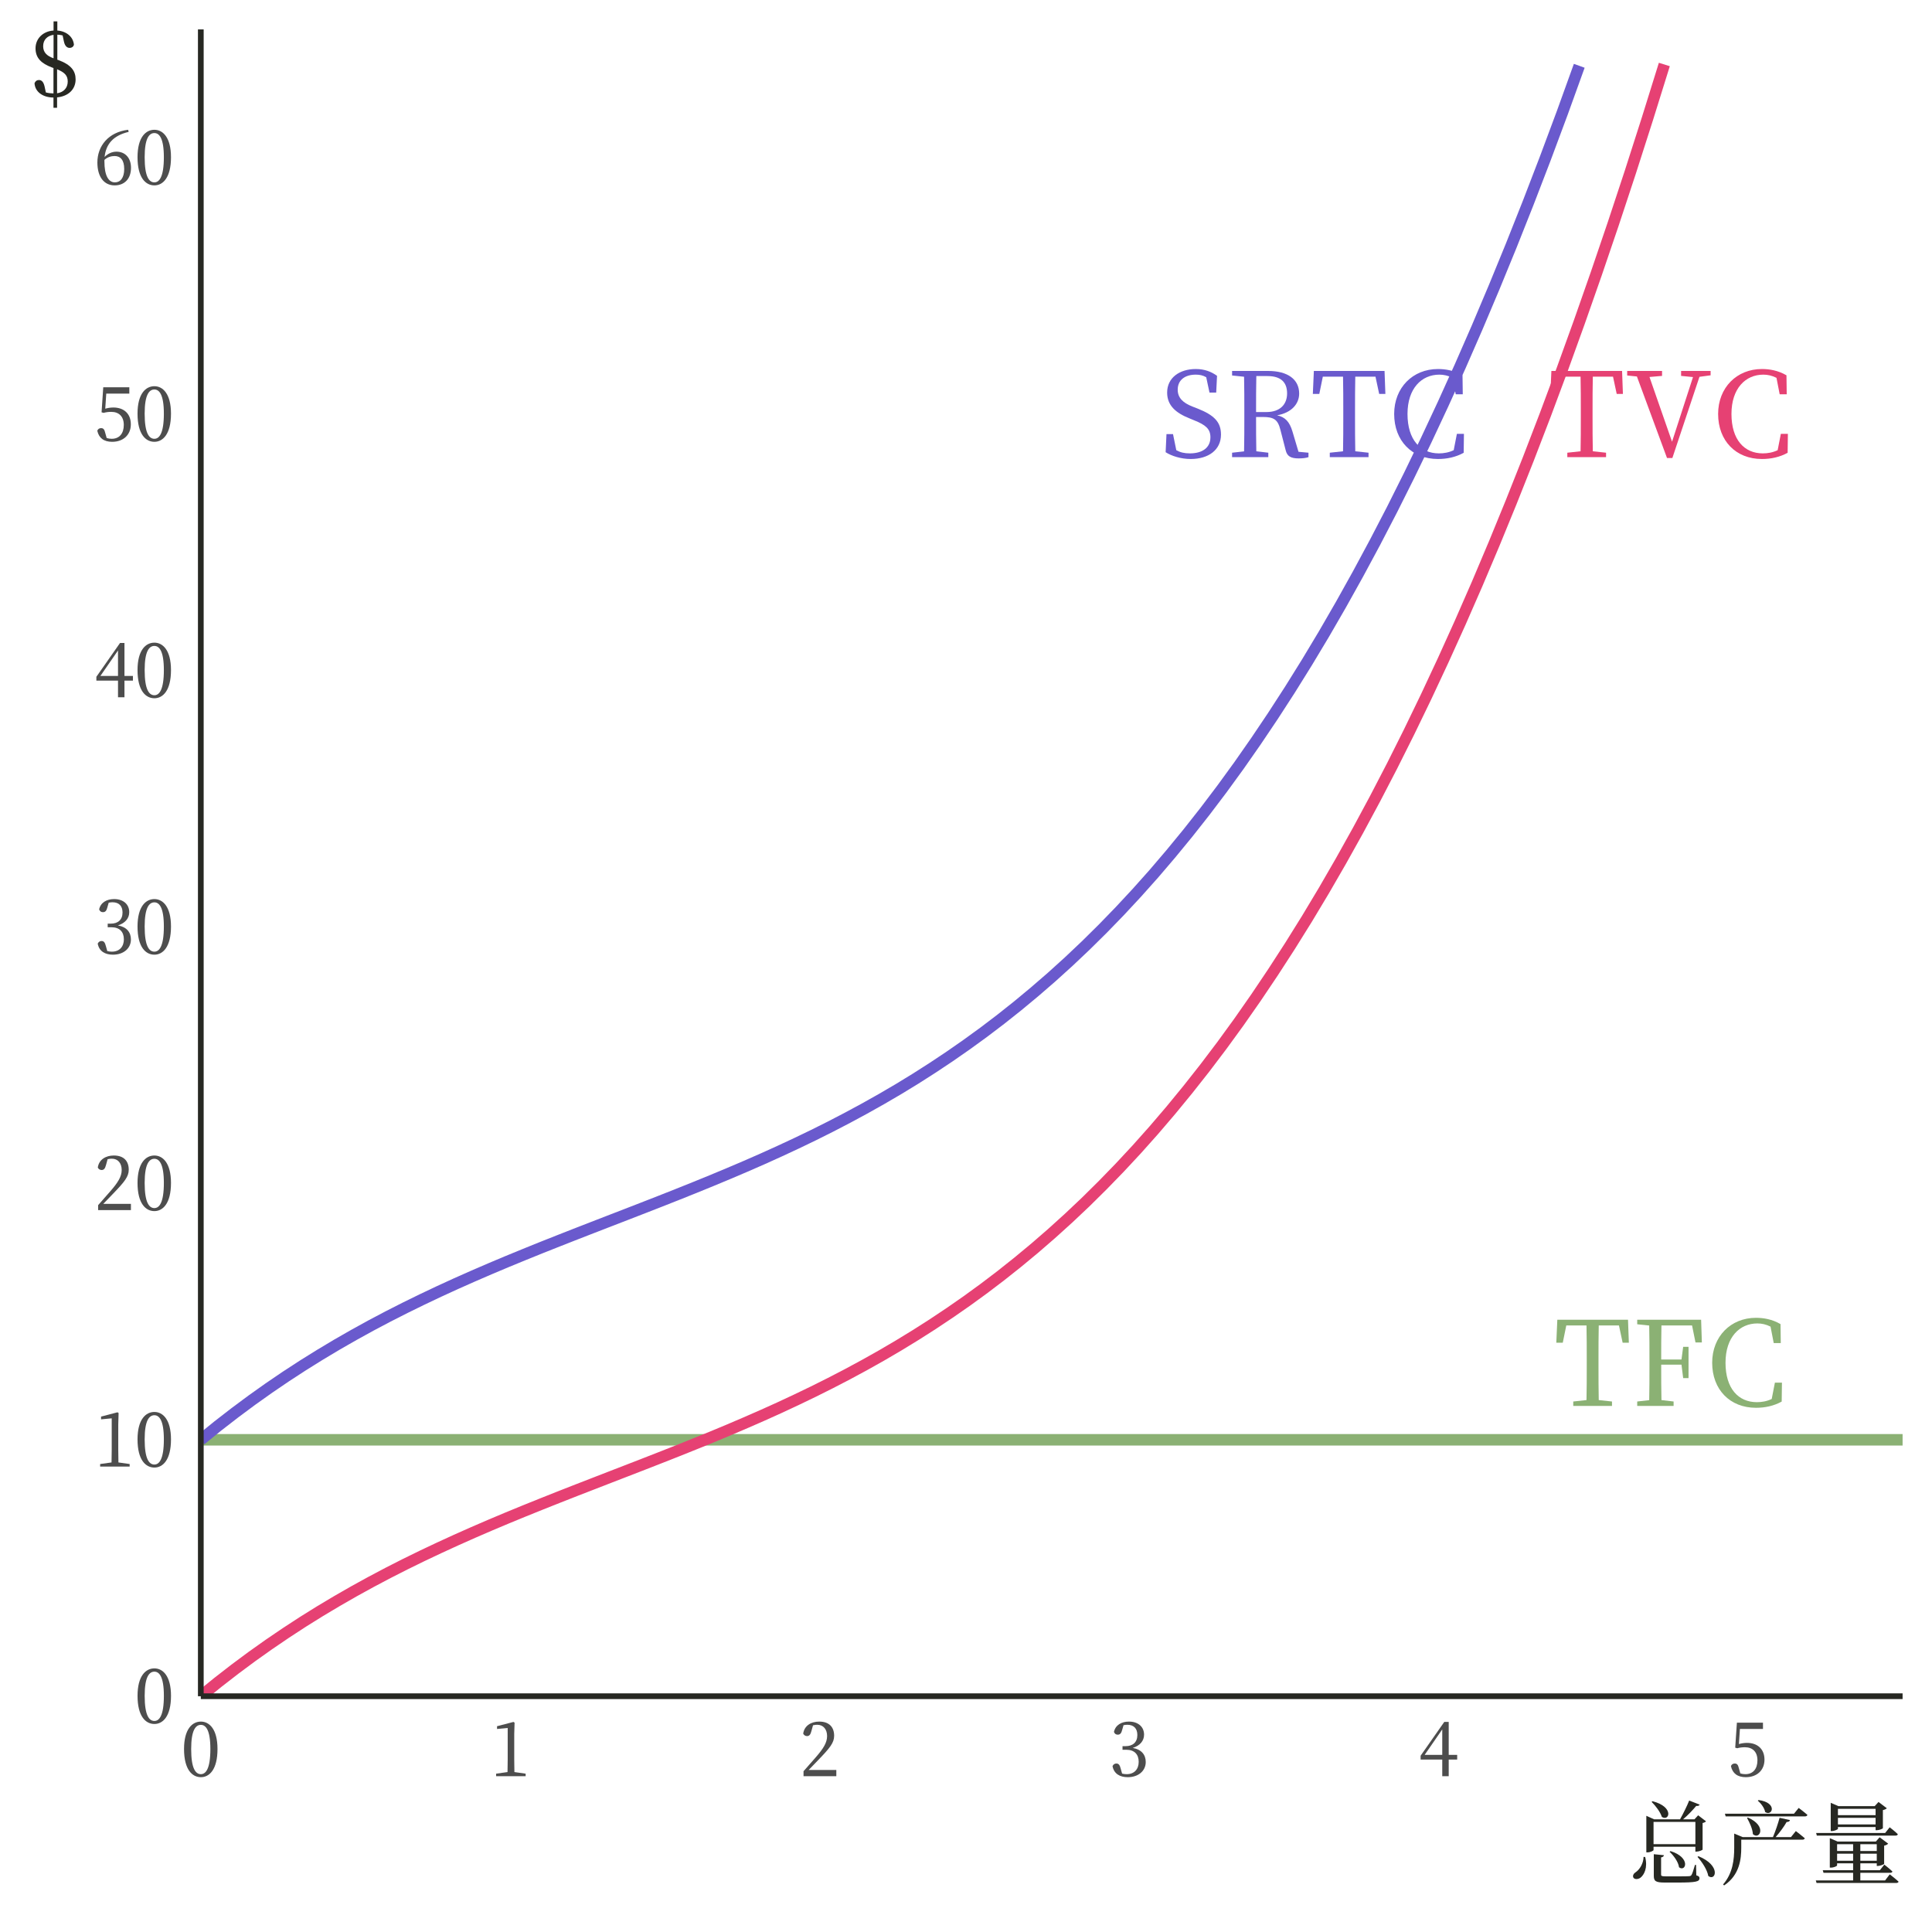 <?xml version="1.0" encoding="UTF-8"?>
<svg xmlns="http://www.w3.org/2000/svg" xmlns:xlink="http://www.w3.org/1999/xlink" width="360pt" height="360pt" viewBox="0 0 360 360" version="1.1">
<defs>
<g>
<symbol overflow="visible" id="glyph0-0">
<path style="stroke:none;" d="M 2.188 2.625 L 19.719 2.625 L 19.719 -19.281 L 2.188 -19.281 Z M 10.953 -9.219 L 3.984 -18.188 L 17.922 -18.188 Z M 11.656 -8.328 L 18.625 -17.281 L 18.625 0.641 Z M 3.984 1.531 L 10.953 -7.422 L 17.922 1.531 Z M 3.281 -17.281 L 10.25 -8.328 L 3.281 0.641 Z M 3.281 -17.281 "/>
</symbol>
<symbol overflow="visible" id="glyph0-1">
<path style="stroke:none;" d="M 6 -9.438 C 4.266 -10.125 3.281 -11.047 3.281 -12.578 C 3.281 -14.422 4.703 -15.375 6.641 -15.375 C 7.375 -15.375 7.969 -15.25 8.594 -14.891 L 9.203 -12.031 L 10.453 -12.031 L 10.609 -15.156 C 9.547 -15.922 8.281 -16.422 6.656 -16.422 C 3.641 -16.422 1.312 -14.812 1.312 -12.031 C 1.312 -9.609 2.953 -8.234 5.453 -7.234 L 6.359 -6.859 C 8.5 -6 9.375 -5.25 9.375 -3.703 C 9.375 -1.75 7.859 -0.703 5.547 -0.703 C 4.516 -0.703 3.797 -0.875 3.016 -1.297 L 2.406 -4.297 L 1.188 -4.297 L 1.031 -0.922 C 2.125 -0.219 3.875 0.344 5.703 0.344 C 9.031 0.344 11.344 -1.359 11.344 -4.203 C 11.344 -6.469 10.172 -7.797 6.969 -9.062 Z M 6 -9.438 "/>
</symbol>
<symbol overflow="visible" id="glyph0-2">
<path style="stroke:none;" d="M 5.547 -8.406 C 5.547 -10.891 5.547 -12.984 5.594 -15.109 L 7.672 -15.109 C 10.188 -15.109 11.328 -13.938 11.328 -11.875 C 11.328 -9.875 10.062 -8.406 7.484 -8.406 Z M 13.453 -1 L 12.328 -4.781 C 11.781 -6.609 10.969 -7.469 9.469 -7.797 C 12.203 -8.281 13.578 -9.969 13.578 -11.844 C 13.578 -14.5 11.438 -16.062 7.797 -16.062 L 1.078 -16.062 L 1.078 -15.219 L 3.312 -14.984 C 3.359 -12.875 3.359 -10.75 3.359 -8.609 L 3.359 -7.422 C 3.359 -5.281 3.359 -3.172 3.312 -1.078 L 1.078 -0.828 L 1.078 0 L 7.828 0 L 7.828 -0.828 L 5.594 -1.094 C 5.547 -3.156 5.547 -5.25 5.547 -7.484 L 6.812 -7.484 C 8.812 -7.484 9.594 -7.047 10.078 -5.109 L 11.062 -1.297 C 11.328 -0.172 12 0.234 13.5 0.234 C 14.234 0.234 14.859 0.156 15.312 0 L 15.312 -0.828 Z M 13.453 -1 "/>
</symbol>
<symbol overflow="visible" id="glyph0-3">
<path style="stroke:none;" d="M 12.156 -15 L 12.844 -11.781 L 14 -11.781 L 13.844 -16.062 L 0.672 -16.062 L 0.484 -11.781 L 1.688 -11.781 L 2.344 -15 L 6.109 -15 C 6.156 -12.906 6.156 -10.75 6.156 -8.609 L 6.156 -7.422 C 6.156 -5.281 6.156 -3.172 6.109 -1.094 L 3.641 -0.828 L 3.641 0 L 10.859 0 L 10.859 -0.828 L 8.391 -1.094 C 8.344 -3.203 8.344 -5.328 8.344 -7.422 L 8.344 -8.609 C 8.344 -10.75 8.344 -12.906 8.391 -15 Z M 12.156 -15 "/>
</symbol>
<symbol overflow="visible" id="glyph0-4">
<path style="stroke:none;" d="M 12.844 -4.344 L 12.25 -1.297 C 11.328 -0.859 10.391 -0.703 9.484 -0.703 C 6.047 -0.703 3.641 -3.234 3.641 -8.047 C 3.641 -12.812 6.266 -15.375 9.578 -15.375 C 10.391 -15.375 11.188 -15.203 12.031 -14.781 L 12.625 -11.719 L 13.938 -11.719 L 13.891 -15.25 C 12.312 -16.172 10.688 -16.422 9.312 -16.422 C 4.625 -16.422 1.156 -12.953 1.156 -8.047 C 1.156 -3.047 4.469 0.344 9.312 0.344 C 11.016 0.344 12.625 0 14.109 -0.812 L 14.156 -4.344 Z M 12.844 -4.344 "/>
</symbol>
<symbol overflow="visible" id="glyph0-5">
<path style="stroke:none;" d="M 15.859 -16.062 L 10.359 -16.062 L 10.359 -15.141 L 12.578 -14.922 L 8.672 -2.875 L 4.469 -14.938 L 6.812 -15.141 L 6.812 -16.062 L 0.312 -16.062 L 0.312 -15.219 L 2.125 -15.031 L 7.734 0.156 L 8.734 0.156 L 13.781 -14.969 L 15.859 -15.25 Z M 15.859 -16.062 "/>
</symbol>
<symbol overflow="visible" id="glyph0-6">
<path style="stroke:none;" d="M 11.297 -15 L 11.938 -11.828 L 13.125 -11.828 L 12.984 -16.062 L 1.078 -16.062 L 1.078 -15.219 L 3.312 -14.984 C 3.359 -12.875 3.359 -10.75 3.359 -8.609 L 3.359 -7.422 C 3.359 -5.281 3.359 -3.172 3.312 -1.078 L 1.078 -0.828 L 1.078 0 L 7.859 0 L 7.859 -0.828 L 5.594 -1.094 C 5.547 -3.203 5.547 -5.344 5.547 -7.688 L 9.328 -7.688 L 9.641 -5.188 L 10.641 -5.188 L 10.641 -11.016 L 9.641 -11.016 L 9.328 -8.656 L 5.547 -8.656 C 5.547 -10.828 5.547 -12.922 5.594 -15 Z M 11.297 -15 "/>
</symbol>
<symbol overflow="visible" id="glyph1-0">
<path style="stroke:none;" d="M 1.359 1.625 L 12.234 1.625 L 12.234 -11.969 L 1.359 -11.969 Z M 6.797 -5.719 L 2.469 -11.281 L 11.125 -11.281 Z M 7.234 -5.172 L 11.547 -10.719 L 11.547 0.391 Z M 2.469 0.953 L 6.797 -4.609 L 11.125 0.953 Z M 2.031 -10.719 L 6.359 -5.172 L 2.031 0.391 Z M 2.031 -10.719 "/>
</symbol>
<symbol overflow="visible" id="glyph1-1">
<path style="stroke:none;" d="M 1.938 -5.062 C 1.938 -8.625 2.797 -9.562 3.75 -9.562 C 4.656 -9.562 5.516 -8.625 5.516 -5.062 C 5.516 -1.359 4.656 -0.375 3.75 -0.375 C 2.797 -0.375 1.938 -1.344 1.938 -5.062 Z M 3.75 -10.172 C 2.141 -10.172 0.609 -8.781 0.609 -5.062 C 0.609 -1.203 2.141 0.188 3.75 0.188 C 5.312 0.188 6.844 -1.203 6.844 -5.062 C 6.844 -8.781 5.312 -10.172 3.75 -10.172 Z M 3.75 -10.172 "/>
</symbol>
<symbol overflow="visible" id="glyph1-2">
<path style="stroke:none;" d="M 4.516 -0.766 C 4.5 -1.547 4.484 -2.359 4.484 -3.141 L 4.484 -7.812 L 4.547 -9.969 L 4.344 -10.109 L 1.281 -9.312 L 1.281 -8.797 L 3.266 -8.984 L 3.266 -3.141 C 3.266 -2.359 3.25 -1.547 3.234 -0.766 L 1.109 -0.469 L 1.109 0 L 6.609 0 L 6.609 -0.469 Z M 4.516 -0.766 "/>
</symbol>
<symbol overflow="visible" id="glyph1-3">
<path style="stroke:none;" d="M 1.688 -1.156 C 2.375 -1.859 3.047 -2.562 3.438 -2.969 C 5.672 -5.281 6.438 -6.234 6.438 -7.531 C 6.438 -9.078 5.578 -10.172 3.656 -10.172 C 2.172 -10.172 0.875 -9.422 0.672 -7.922 C 0.812 -7.641 1.078 -7.469 1.391 -7.469 C 1.766 -7.469 2.031 -7.703 2.203 -8.406 L 2.5 -9.484 C 2.812 -9.562 3.078 -9.578 3.297 -9.578 C 4.422 -9.578 5.125 -8.734 5.125 -7.469 C 5.125 -6.266 4.438 -5.141 2.984 -3.484 C 2.344 -2.734 1.547 -1.828 0.734 -0.922 L 0.734 0 L 6.844 0 L 6.844 -1.156 Z M 1.688 -1.156 "/>
</symbol>
<symbol overflow="visible" id="glyph1-4">
<path style="stroke:none;" d="M 2.703 -9.5 C 2.984 -9.562 3.219 -9.578 3.422 -9.578 C 4.594 -9.578 5.281 -8.906 5.281 -7.672 C 5.281 -6.328 4.438 -5.594 3.094 -5.594 L 2.516 -5.594 L 2.516 -4.922 L 3.219 -4.922 C 4.75 -4.922 5.531 -4.047 5.531 -2.672 C 5.531 -1.312 4.719 -0.375 3.297 -0.375 C 3.016 -0.375 2.734 -0.406 2.438 -0.484 L 2.188 -1.375 C 2.016 -2.047 1.828 -2.359 1.375 -2.359 C 1.062 -2.359 0.812 -2.203 0.656 -1.875 C 0.922 -0.438 2.031 0.188 3.5 0.188 C 5.484 0.188 6.844 -1 6.844 -2.641 C 6.844 -3.969 6.078 -4.969 4.422 -5.266 C 5.781 -5.688 6.531 -6.594 6.531 -7.734 C 6.531 -9.188 5.438 -10.172 3.719 -10.172 C 2.344 -10.172 1.203 -9.547 0.922 -8.25 C 1.062 -7.875 1.312 -7.734 1.625 -7.734 C 2.094 -7.734 2.297 -8.016 2.453 -8.625 Z M 2.703 -9.5 "/>
</symbol>
<symbol overflow="visible" id="glyph1-5">
<path style="stroke:none;" d="M 1.156 -3.969 L 4.438 -8.719 L 4.438 -3.969 Z M 7.219 -3.969 L 5.641 -3.969 L 5.641 -10.109 L 4.812 -10.109 L 0.406 -3.812 L 0.406 -3.094 L 4.438 -3.094 L 4.438 0 L 5.641 0 L 5.641 -3.094 L 7.219 -3.094 Z M 7.219 -3.969 "/>
</symbol>
<symbol overflow="visible" id="glyph1-6">
<path style="stroke:none;" d="M 2.25 -8.797 L 6.547 -8.797 L 6.547 -9.969 L 1.688 -9.969 L 1.375 -5.312 L 1.75 -5.203 C 2.234 -5.344 2.719 -5.391 3.188 -5.391 C 4.609 -5.391 5.516 -4.531 5.516 -2.953 C 5.516 -1.391 4.719 -0.375 3.266 -0.375 C 2.938 -0.375 2.641 -0.422 2.328 -0.516 L 2.078 -1.406 C 1.906 -2.141 1.719 -2.359 1.281 -2.359 C 0.953 -2.359 0.688 -2.188 0.578 -1.875 C 0.875 -0.5 1.828 0.188 3.344 0.188 C 5.453 0.188 6.828 -1.125 6.828 -3.078 C 6.828 -5.078 5.5 -6.203 3.578 -6.203 C 3.031 -6.203 2.562 -6.125 2.062 -5.984 Z M 2.25 -8.797 "/>
</symbol>
<symbol overflow="visible" id="glyph1-7">
<path style="stroke:none;" d="M 1.906 -4.562 C 2.484 -5.094 3.188 -5.281 3.812 -5.281 C 4.875 -5.281 5.594 -4.547 5.594 -2.875 C 5.594 -1.203 4.875 -0.375 3.859 -0.375 C 2.641 -0.375 1.906 -1.688 1.906 -4.266 Z M 6.328 -10.172 C 2.656 -9.734 0.594 -7.156 0.594 -4.078 C 0.594 -1.406 1.828 0.188 3.812 0.188 C 5.609 0.188 6.859 -1 6.859 -3.094 C 6.859 -4.922 5.781 -6.094 4.156 -6.094 C 3.344 -6.094 2.562 -5.75 1.938 -5.109 C 2.203 -7.547 3.578 -9.109 6.422 -9.781 Z M 6.328 -10.172 "/>
</symbol>
<symbol overflow="visible" id="glyph2-0">
<path style="stroke:none;" d="M 1.703 2.047 L 15.297 2.047 L 15.297 -14.953 L 1.703 -14.953 Z M 8.5 -7.156 L 3.094 -14.109 L 13.906 -14.109 Z M 9.047 -6.453 L 14.453 -13.406 L 14.453 0.5 Z M 3.094 1.188 L 8.5 -5.766 L 13.906 1.188 Z M 2.547 -13.406 L 7.953 -6.453 L 2.547 0.5 Z M 2.547 -13.406 "/>
</symbol>
<symbol overflow="visible" id="glyph2-1">
<path style="stroke:none;" d="M 4.234 -14.125 C 4.969 -13.406 5.859 -12.234 6.141 -11.328 C 7.516 -10.406 8.531 -13.172 4.406 -14.25 Z M 2.734 -3.875 C 2.719 -2.625 1.969 -1.484 1.281 -1.031 C 0.906 -0.797 0.656 -0.406 0.828 -0.031 C 1.047 0.359 1.703 0.328 2.141 0.016 C 2.844 -0.516 3.547 -1.859 3.031 -3.859 Z M 12.391 -10.391 L 12.391 -6.25 L 4.594 -6.25 L 4.594 -10.391 Z M 12.391 -5.766 L 12.391 -4.859 L 12.594 -4.859 C 13.062 -4.859 13.719 -5.141 13.734 -5.234 L 13.734 -10.188 C 14.047 -10.25 14.281 -10.391 14.375 -10.5 L 12.906 -11.625 L 12.219 -10.875 L 10.094 -10.875 C 11.016 -11.656 11.938 -12.641 12.547 -13.375 C 12.906 -13.328 13.109 -13.438 13.188 -13.609 L 11.234 -14.375 C 10.828 -13.344 10.109 -11.906 9.531 -10.875 L 4.703 -10.875 L 3.25 -11.531 L 3.25 -4.719 L 3.453 -4.719 C 4 -4.719 4.594 -5.016 4.594 -5.156 L 4.594 -5.766 Z M 7.578 -4.828 C 8.344 -4.125 9.219 -2.938 9.344 -1.938 C 10.594 -0.984 11.625 -3.734 7.766 -4.953 Z M 12.516 -2.375 L 12.312 -2.375 C 12.047 -1.484 11.844 -0.781 11.672 -0.516 C 11.578 -0.359 11.484 -0.312 11.25 -0.281 C 10.969 -0.25 10.172 -0.25 9.188 -0.25 L 6.875 -0.25 C 6.094 -0.25 6 -0.328 6 -0.578 L 6 -3.781 C 6.328 -3.828 6.5 -3.984 6.531 -4.188 L 4.641 -4.375 L 4.641 -0.359 C 4.641 0.656 5 0.906 6.719 0.906 L 9.094 0.906 C 12.5 0.906 13.156 0.734 13.156 0.109 C 13.156 -0.156 13.031 -0.312 12.562 -0.438 Z M 12.781 -3.875 C 13.609 -2.969 14.594 -1.484 14.797 -0.312 C 16.172 0.734 17.25 -2.25 12.969 -4 Z M 12.781 -3.875 "/>
</symbol>
<symbol overflow="visible" id="glyph2-2">
<path style="stroke:none;" d="M 7.016 -14.344 C 7.609 -13.859 8.266 -12.984 8.391 -12.234 C 9.703 -11.344 10.797 -13.969 7.172 -14.469 Z M 13.203 -7.562 L 10.344 -7.562 C 11.125 -8.453 11.922 -9.531 12.391 -10.375 C 12.766 -10.375 12.969 -10.516 13.016 -10.734 L 11.078 -11.156 C 10.797 -10.094 10.312 -8.672 9.844 -7.562 L 4.203 -7.562 L 2.625 -8.219 L 2.625 -5.578 C 2.625 -3.391 2.375 -0.828 0.547 1.266 L 0.75 1.438 C 3.672 -0.516 3.938 -3.547 3.938 -5.594 L 3.938 -7.078 L 15.312 -7.078 C 15.531 -7.078 15.719 -7.156 15.781 -7.344 C 15.141 -7.906 14.109 -8.688 14.109 -8.688 Z M 5.016 -11.125 C 5.484 -10.297 6.047 -9.094 6.109 -8.109 C 7.375 -6.969 8.812 -9.641 5.172 -11.203 Z M 13.766 -11.922 L 0.891 -11.922 L 1.031 -11.422 L 15.812 -11.422 C 16.047 -11.422 16.219 -11.516 16.266 -11.703 C 15.641 -12.25 14.641 -13 14.641 -13 Z M 13.766 -11.922 "/>
</symbol>
<symbol overflow="visible" id="glyph2-3">
<path style="stroke:none;" d="M 11.969 -12.828 L 11.969 -11.656 L 4.953 -11.656 L 4.953 -12.828 Z M 4.953 -9.922 L 4.953 -11.156 L 11.969 -11.156 L 11.969 -9.922 Z M 4.953 -9.438 L 11.969 -9.438 L 11.969 -8.844 L 12.188 -8.844 C 12.625 -8.844 13.312 -9.109 13.328 -9.234 L 13.328 -12.594 C 13.672 -12.672 13.938 -12.797 14.062 -12.938 L 12.516 -14.109 L 11.797 -13.328 L 5.047 -13.328 L 3.609 -13.953 L 3.609 -8.688 L 3.797 -8.688 C 4.328 -8.688 4.953 -9 4.953 -9.109 Z M 15.688 -7.844 C 15.922 -7.844 16.078 -7.922 16.109 -8.109 C 15.562 -8.656 14.594 -9.391 14.594 -9.391 L 13.75 -8.328 L 0.891 -8.328 L 1.016 -7.844 Z M 4.797 -3.156 L 4.797 -4.469 L 7.781 -4.469 L 7.781 -3.156 Z M 7.781 -6.234 L 7.781 -4.969 L 4.797 -4.969 L 4.797 -6.234 Z M 12.188 -6.234 L 12.188 -4.969 L 9.125 -4.969 L 9.125 -6.234 Z M 9.125 -3.156 L 9.125 -4.469 L 12.188 -4.469 L 12.188 -3.156 Z M 13.734 0.516 L 9.125 0.516 L 9.125 -0.906 L 14.656 -0.906 C 14.891 -0.906 15.062 -0.969 15.109 -1.156 C 14.531 -1.703 13.594 -2.438 13.594 -2.438 L 12.766 -1.391 L 9.125 -1.391 L 9.125 -2.672 L 12.188 -2.672 L 12.188 -2.188 L 12.406 -2.188 C 12.828 -2.188 13.547 -2.484 13.562 -2.578 L 13.562 -5.969 C 13.906 -6.031 14.188 -6.188 14.312 -6.344 L 12.719 -7.531 L 12.016 -6.734 L 4.891 -6.734 L 3.438 -7.359 L 3.438 -1.875 L 3.625 -1.875 C 4.203 -1.875 4.797 -2.156 4.797 -2.297 L 4.797 -2.672 L 7.781 -2.672 L 7.781 -1.391 L 2.125 -1.391 L 2.266 -0.906 L 7.781 -0.906 L 7.781 0.516 L 0.828 0.516 L 0.969 0.984 L 15.812 0.984 C 16.047 0.984 16.219 0.906 16.25 0.734 C 15.641 0.172 14.609 -0.625 14.609 -0.625 Z M 13.734 0.516 "/>
</symbol>
<symbol overflow="visible" id="glyph2-4">
<path style="stroke:none;" d="M 5.156 -5.031 C 6.562 -4.453 7.141 -3.875 7.141 -2.75 C 7.141 -1.547 6.359 -0.734 5.156 -0.562 Z M 4.5 -7.078 C 3.25 -7.516 2.562 -8.188 2.562 -9.328 C 2.562 -10.562 3.359 -11.281 4.5 -11.453 Z M 5.203 -6.812 L 5.203 -11.484 C 5.531 -11.469 5.844 -11.422 6.188 -11.344 L 6.438 -10.172 C 6.641 -9.25 7.109 -9.016 7.5 -9.016 C 7.875 -9.016 8.172 -9.203 8.297 -9.594 C 8.172 -11.078 6.906 -12.125 5.203 -12.25 L 5.203 -13.953 L 4.5 -13.953 L 4.5 -12.25 C 2.531 -12.125 1.141 -10.75 1.141 -8.938 C 1.141 -7.109 2.25 -6.109 4.188 -5.375 L 4.484 -5.266 L 4.484 -0.531 C 4.016 -0.547 3.531 -0.594 3.062 -0.719 L 2.812 -1.891 C 2.594 -2.781 2.203 -3.031 1.766 -3.031 C 1.375 -3.031 1.125 -2.828 0.953 -2.438 C 1.047 -0.828 2.484 0.219 4.484 0.234 L 4.484 2.141 L 5.156 2.141 L 5.156 0.203 C 7.281 0 8.609 -1.312 8.609 -3.141 C 8.609 -4.672 7.844 -5.859 5.328 -6.781 Z M 5.203 -6.812 "/>
</symbol>
</g>
<clipPath id="clip1">
  <path d="M 37.418 267 L 354.523 267 L 354.523 270 L 37.418 270 Z M 37.418 267 "/>
</clipPath>
<clipPath id="clip2">
  <path d="M 37.418 11 L 296 11 L 296 270 L 37.418 270 Z M 37.418 11 "/>
</clipPath>
<clipPath id="clip3">
  <path d="M 37.418 10 L 312 10 L 312 316.066 L 37.418 316.066 Z M 37.418 10 "/>
</clipPath>
</defs>
<g id="surface119">
<rect x="0" y="0" width="360" height="360" style="fill:rgb(100%,100%,100%);fill-opacity:1;stroke:none;"/>
<g clip-path="url(#clip1)" clip-rule="nonzero">
<path style="fill:none;stroke-width:2.134;stroke-linecap:butt;stroke-linejoin:round;stroke:rgb(54.51%,69.412%,45.49%);stroke-opacity:1;stroke-miterlimit:10;" d="M 37.418 268.285 L 354.52 268.285 "/>
</g>
<g clip-path="url(#clip2)" clip-rule="nonzero">
<path style="fill:none;stroke-width:2.134;stroke-linecap:butt;stroke-linejoin:round;stroke:rgb(41.569%,35.294%,80.392%);stroke-opacity:1;stroke-miterlimit:10;" d="M 37.418 268.285 L 40.586 265.711 L 43.758 263.254 L 46.93 260.898 L 50.102 258.645 L 53.273 256.488 L 56.441 254.426 L 59.613 252.449 L 62.785 250.551 L 65.957 248.734 L 69.125 246.988 L 72.297 245.312 L 75.469 243.699 L 78.641 242.145 L 81.812 240.641 L 84.98 239.188 L 88.152 237.781 L 91.324 236.41 L 94.496 235.074 L 97.668 233.77 L 100.836 232.488 L 104.008 231.23 L 107.18 229.984 L 110.352 228.75 L 113.52 227.523 L 116.691 226.297 L 119.863 225.066 L 123.035 223.828 L 126.207 222.574 L 129.375 221.305 L 132.547 220.012 L 135.719 218.691 L 138.891 217.34 L 142.062 215.953 L 145.23 214.52 L 148.402 213.043 L 151.574 211.516 L 154.746 209.93 L 157.918 208.281 L 161.086 206.57 L 164.258 204.789 L 167.43 202.934 L 170.602 200.996 L 173.77 198.973 L 176.941 196.863 L 180.113 194.656 L 183.285 192.355 L 186.457 189.945 L 189.625 187.43 L 192.797 184.797 L 195.969 182.051 L 199.141 179.18 L 202.312 176.18 L 205.48 173.051 L 208.652 169.781 L 211.824 166.371 L 214.996 162.816 L 218.164 159.105 L 221.336 155.242 L 224.508 151.219 L 227.68 147.027 L 230.852 142.664 L 234.02 138.125 L 237.191 133.41 L 240.363 128.508 L 243.535 123.414 L 246.707 118.129 L 249.875 112.645 L 253.047 106.953 L 256.219 101.055 L 259.391 94.945 L 262.559 88.613 L 265.73 82.062 L 268.902 75.281 L 272.074 68.27 L 275.246 61.016 L 278.414 53.523 L 281.586 45.785 L 284.758 37.793 L 287.93 29.547 L 291.102 21.039 L 294.27 12.262 "/>
</g>
<g clip-path="url(#clip3)" clip-rule="nonzero">
<path style="fill:none;stroke-width:2.134;stroke-linecap:butt;stroke-linejoin:round;stroke:rgb(90.196%,25.49%,45.098%);stroke-opacity:1;stroke-miterlimit:10;" d="M 37.418 316.066 L 40.586 313.496 L 43.758 311.035 L 46.93 308.68 L 50.102 306.43 L 53.273 304.273 L 56.441 302.207 L 59.613 300.23 L 62.785 298.336 L 65.957 296.516 L 69.125 294.773 L 72.297 293.094 L 75.469 291.48 L 78.641 289.926 L 81.812 288.426 L 84.98 286.973 L 88.152 285.562 L 91.324 284.191 L 94.496 282.855 L 97.668 281.551 L 100.836 280.273 L 104.008 279.012 L 107.18 277.766 L 110.352 276.535 L 113.52 275.305 L 116.691 274.078 L 119.863 272.848 L 123.035 271.609 L 126.207 270.359 L 129.375 269.086 L 132.547 267.797 L 135.719 266.477 L 138.891 265.121 L 142.062 263.734 L 145.23 262.305 L 148.402 260.824 L 151.574 259.297 L 154.746 257.711 L 157.918 256.066 L 161.086 254.355 L 164.258 252.574 L 167.43 250.715 L 170.602 248.777 L 173.77 246.758 L 176.941 244.645 L 180.113 242.441 L 183.285 240.137 L 186.457 237.727 L 189.625 235.211 L 192.797 232.582 L 195.969 229.832 L 199.141 226.961 L 202.312 223.965 L 205.48 220.832 L 208.652 217.566 L 211.824 214.156 L 214.996 210.598 L 218.164 206.891 L 221.336 203.023 L 224.508 199 L 227.68 194.809 L 230.852 190.445 L 234.02 185.91 L 237.191 181.191 L 240.363 176.289 L 243.535 171.199 L 246.707 165.91 L 249.875 160.426 L 253.047 154.738 L 256.219 148.84 L 259.391 142.727 L 262.559 136.398 L 265.73 129.844 L 268.902 123.062 L 272.074 116.051 L 275.246 108.801 L 278.414 101.309 L 281.586 93.566 L 284.758 85.578 L 287.93 77.328 L 291.102 68.82 L 294.27 60.047 L 297.441 51 L 300.613 41.68 L 303.785 32.078 L 306.953 22.191 L 310.125 12.016 "/>
</g>
<g style="fill:rgb(41.569%,35.294%,80.392%);fill-opacity:1;">
  <use xlink:href="#glyph0-1" x="216.168" y="85.184"/>
  <use xlink:href="#glyph0-2" x="228.503" y="85.184"/>
  <use xlink:href="#glyph0-3" x="244.145" y="85.184"/>
  <use xlink:href="#glyph0-4" x="258.627" y="85.184"/>
</g>
<g style="fill:rgb(90.196%,25.49%,45.098%);fill-opacity:1;">
  <use xlink:href="#glyph0-3" x="288.406" y="85.184"/>
  <use xlink:href="#glyph0-5" x="302.888" y="85.184"/>
  <use xlink:href="#glyph0-4" x="318.991" y="85.184"/>
</g>
<g style="fill:rgb(54.51%,69.412%,45.49%);fill-opacity:1;">
  <use xlink:href="#glyph0-3" x="289.512" y="261.977"/>
  <use xlink:href="#glyph0-6" x="303.993" y="261.977"/>
  <use xlink:href="#glyph0-4" x="317.883" y="261.977"/>
</g>
<path style="fill:none;stroke-width:1.067;stroke-linecap:butt;stroke-linejoin:round;stroke:rgb(15.294%,15.686%,13.333%);stroke-opacity:1;stroke-miterlimit:10;" d="M 37.418 316.066 L 37.418 5.48 "/>
<g style="fill:rgb(30.196%,30.196%,30.196%);fill-opacity:1;">
  <use xlink:href="#glyph1-1" x="25.02" y="321.051"/>
</g>
<g style="fill:rgb(30.196%,30.196%,30.196%);fill-opacity:1;">
  <use xlink:href="#glyph1-2" x="17.551" y="273.27"/>
  <use xlink:href="#glyph1-1" x="25.017" y="273.27"/>
</g>
<g style="fill:rgb(30.196%,30.196%,30.196%);fill-opacity:1;">
  <use xlink:href="#glyph1-3" x="17.551" y="225.484"/>
  <use xlink:href="#glyph1-1" x="25.017" y="225.484"/>
</g>
<g style="fill:rgb(30.196%,30.196%,30.196%);fill-opacity:1;">
  <use xlink:href="#glyph1-4" x="17.551" y="177.703"/>
  <use xlink:href="#glyph1-1" x="25.017" y="177.703"/>
</g>
<g style="fill:rgb(30.196%,30.196%,30.196%);fill-opacity:1;">
  <use xlink:href="#glyph1-5" x="17.551" y="129.922"/>
  <use xlink:href="#glyph1-1" x="25.017" y="129.922"/>
</g>
<g style="fill:rgb(30.196%,30.196%,30.196%);fill-opacity:1;">
  <use xlink:href="#glyph1-6" x="17.551" y="82.137"/>
  <use xlink:href="#glyph1-1" x="25.017" y="82.137"/>
</g>
<g style="fill:rgb(30.196%,30.196%,30.196%);fill-opacity:1;">
  <use xlink:href="#glyph1-7" x="17.551" y="34.355"/>
  <use xlink:href="#glyph1-1" x="25.017" y="34.355"/>
</g>
<path style="fill:none;stroke-width:1.067;stroke-linecap:butt;stroke-linejoin:round;stroke:rgb(15.294%,15.686%,13.333%);stroke-opacity:1;stroke-miterlimit:10;" d="M 37.418 316.066 L 354.52 316.066 "/>
<g style="fill:rgb(30.196%,30.196%,30.196%);fill-opacity:1;">
  <use xlink:href="#glyph1-1" x="33.684" y="330.965"/>
</g>
<g style="fill:rgb(30.196%,30.196%,30.196%);fill-opacity:1;">
  <use xlink:href="#glyph1-2" x="91.336" y="330.965"/>
</g>
<g style="fill:rgb(30.196%,30.196%,30.196%);fill-opacity:1;">
  <use xlink:href="#glyph1-3" x="148.992" y="330.965"/>
</g>
<g style="fill:rgb(30.196%,30.196%,30.196%);fill-opacity:1;">
  <use xlink:href="#glyph1-4" x="206.648" y="330.965"/>
</g>
<g style="fill:rgb(30.196%,30.196%,30.196%);fill-opacity:1;">
  <use xlink:href="#glyph1-5" x="264.305" y="330.965"/>
</g>
<g style="fill:rgb(30.196%,30.196%,30.196%);fill-opacity:1;">
  <use xlink:href="#glyph1-6" x="321.957" y="330.965"/>
</g>
<g style="fill:rgb(15.294%,15.686%,13.333%);fill-opacity:1;">
  <use xlink:href="#glyph2-1" x="303.52" y="349.879"/>
  <use xlink:href="#glyph2-2" x="320.52" y="349.879"/>
  <use xlink:href="#glyph2-3" x="337.52" y="349.879"/>
</g>
<g style="fill:rgb(15.294%,15.686%,13.333%);fill-opacity:1;">
  <use xlink:href="#glyph2-4" x="5.48" y="17.941"/>
</g>
</g>
</svg>
